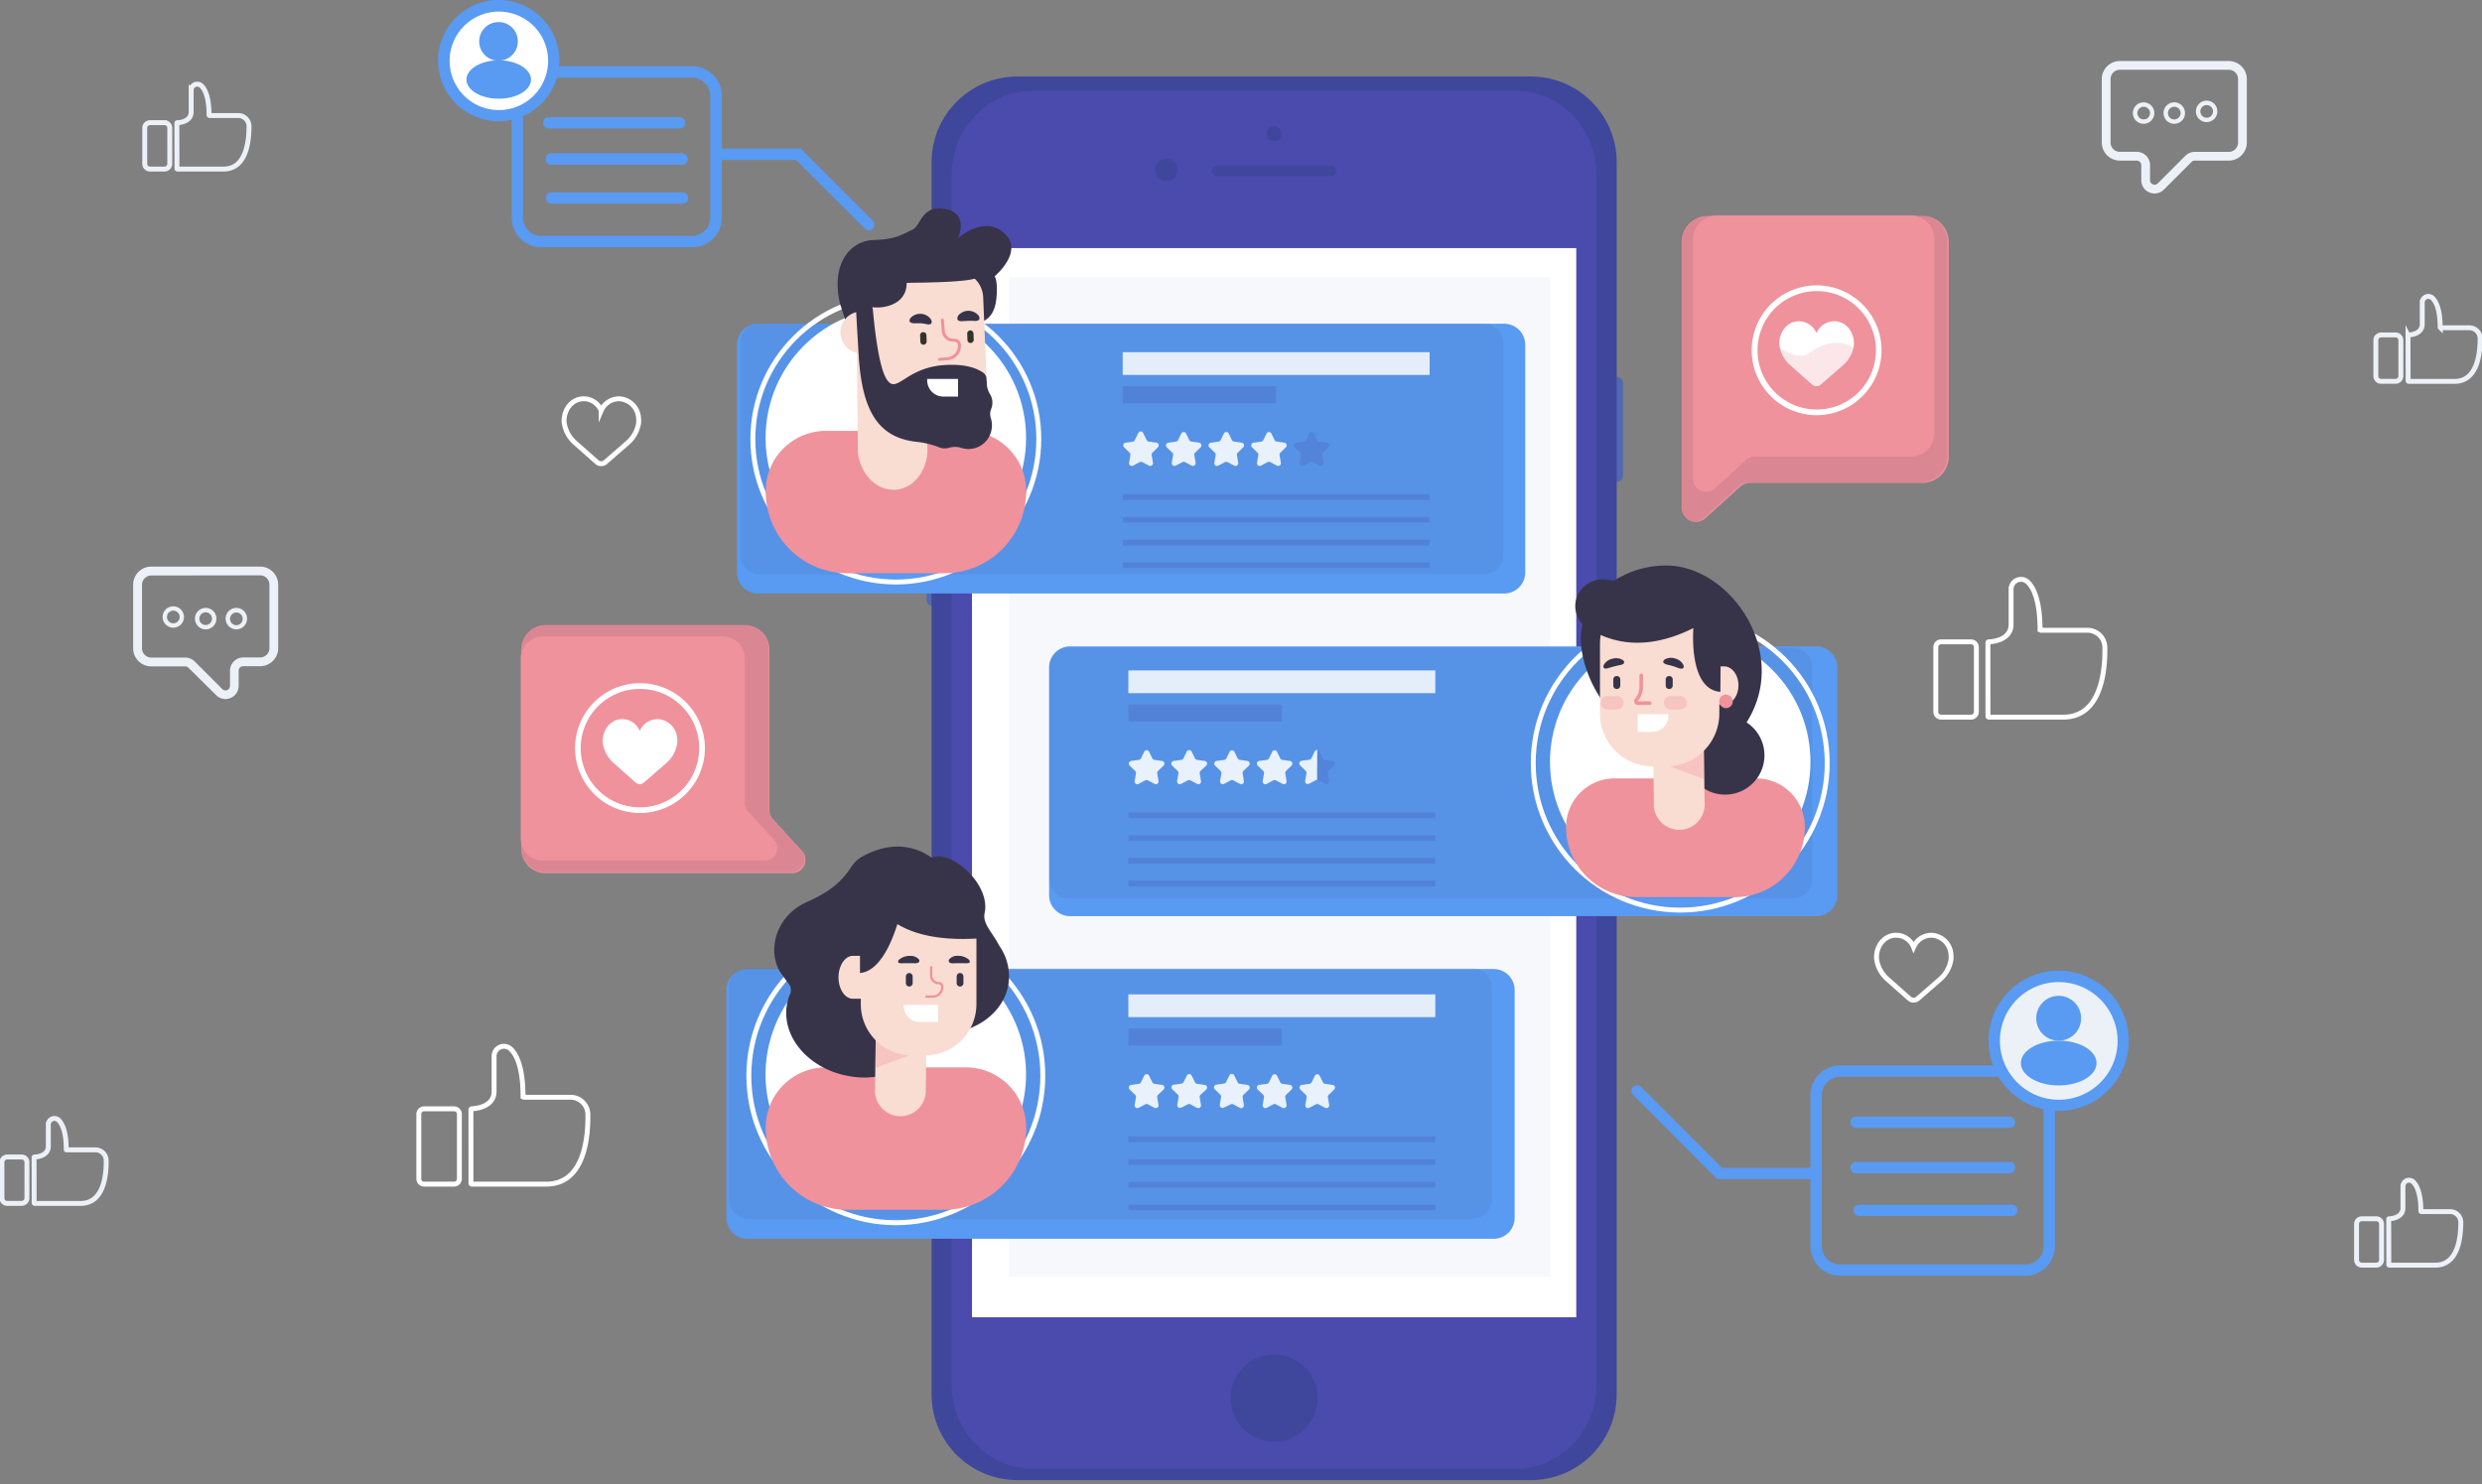 <svg width="505" height="302" fill="none" xmlns="http://www.w3.org/2000/svg"><rect width="100%" height="100%" fill="#808080" stroke="none"/><g clip-path="url(#clip0_582_7599)"><path d="M438.392 39.374a2.765 2.765 0 01-1.053-.212 2.668 2.668 0 01-1.665-2.497v-3.063a.916.916 0 00-.919-.92h-3.447a3.679 3.679 0 01-3.668-3.667V16.088a3.667 3.667 0 013.668-3.668h22.171a3.675 3.675 0 013.668 3.668v12.927a3.673 3.673 0 01-3.668 3.668h-6.919a.92.92 0 00-.652.267l-5.623 5.623a2.674 2.674 0 01-1.893.801zm-7.069-25.18a1.892 1.892 0 00-1.892 1.894v12.927a1.889 1.889 0 001.169 1.744c.229.094.475.142.723.14h3.448a2.7 2.7 0 012.686 2.703v3.063a.918.918 0 001.099.905.921.921 0 00.472-.254l5.623-5.623a2.711 2.711 0 011.909-.785h6.919a1.886 1.886 0 001.885-1.885V16.088a1.89 1.89 0 00-1.885-1.893h-22.156z" fill="#ECF1F7"/><path d="M448.979 24.845a2.18 2.18 0 01-2.024-1.345 2.185 2.185 0 012.855-2.854 2.182 2.182 0 01.705 3.56c-.408.407-.96.637-1.536.639zm0-3.464a1.289 1.289 0 101.192.794 1.29 1.29 0 00-1.192-.794zm-6.59 3.809a2.18 2.18 0 01-2.018-1.35 2.182 2.182 0 011.597-2.975 2.182 2.182 0 012.605 2.15 2.173 2.173 0 01-1.349 2.012 2.172 2.172 0 01-.835.163zm0-3.463a1.288 1.288 0 10.001 2.576 1.288 1.288 0 00-.001-2.576zm-6.236 3.463a2.186 2.186 0 01-2.023-1.344 2.185 2.185 0 011.591-2.98 2.186 2.186 0 012.243.933 2.19 2.19 0 01-.272 2.754 2.177 2.177 0 01-1.539.637zm0-3.463a1.287 1.287 0 10.032 2.574 1.287 1.287 0 00-.032-2.574zM43.981 141.458l-5.647-5.584a.908.908 0 00-.652-.267h-6.919a3.673 3.673 0 01-3.668-3.668v-12.966a3.669 3.669 0 013.668-3.668h22.171a3.676 3.676 0 013.668 3.668V131.9a3.675 3.675 0 01-3.667 3.668h-3.456a.92.92 0 00-.92.919v3.063a2.652 2.652 0 01-1.664 2.497c-.33.139-.686.211-1.045.212a2.66 2.66 0 01-1.869-.801zm-13.194-24.347a1.893 1.893 0 00-1.893 1.893v12.927a1.89 1.89 0 00.555 1.336 1.883 1.883 0 001.338.549h6.911c.715.002 1.4.284 1.909.786l5.623 5.623a.915.915 0 001.004.201.92.92 0 00.567-.853v-3.063a2.694 2.694 0 01.774-1.917 2.692 2.692 0 011.904-.808h3.456a1.887 1.887 0 001.884-1.885v-12.927a1.893 1.893 0 00-1.885-1.893l-22.147.031z" fill="#ECF1F7"/><path d="M33.088 125.554a2.173 2.173 0 011.343-2.01 2.179 2.179 0 012.842 2.843 2.177 2.177 0 01-2.01 1.343 2.182 2.182 0 01-2.175-2.176zm.887 0a1.29 1.29 0 002.2.911 1.289 1.289 0 00-.912-2.199 1.296 1.296 0 00-1.288 1.288zm5.695.346a2.182 2.182 0 114.364-.016 2.182 2.182 0 01-4.365.016zm.887 0a1.289 1.289 0 101.288-1.288 1.296 1.296 0 00-1.288 1.288zm5.348 0a2.183 2.183 0 112.184 2.175 2.188 2.188 0 01-2.184-2.175zm.896 0a1.289 1.289 0 102.577-.002 1.289 1.289 0 00-2.577.002z" fill="#ECF1F7"/><path d="M401.047 130.612h-6.103c-.594 0-1.076.482-1.076 1.076v13.171c0 .594.482 1.076 1.076 1.076h6.103c.594 0 1.076-.482 1.076-1.076v-13.171c0-.594-.482-1.076-1.076-1.076zm3.424.181a.184.184 0 01.104-.172.184.184 0 01.069-.017c.848 0 4.539-.4 4.539-3.534v-7.163a2.013 2.013 0 012.324-1.982c.384.061.741.231 1.03.49 1.312 1.209 2.513 3.927 2.545 9.652a.175.175 0 00.05.133.178.178 0 00.13.056h9.48a3.535 3.535 0 013.526 3.495c.071 5.152-.895 14.184-8.474 14.184H404.66a.17.17 0 01-.071-.015.187.187 0 01-.099-.102.194.194 0 01-.011-.072l-.008-14.953z" stroke="#FEFEFE" stroke-miterlimit="10"/><path d="M487.415 68.158h-2.937c-.594 0-1.076.482-1.076 1.076v7.289c0 .594.482 1.076 1.076 1.076h2.937c.594 0 1.076-.482 1.076-1.076v-7.289c0-.594-.482-1.076-1.076-1.076zm2.529.11a.098.098 0 01.006-.041.1.1 0 01.096-.069c.526 0 2.796-.25 2.796-2.175v-4.414a1.247 1.247 0 01.735-1.14 1.24 1.24 0 011.339.213c.785.786 1.57 2.404 1.57 5.954 0 .029.012.057.033.077a.11.11 0 00.077.032h5.844a2.183 2.183 0 012.175 2.16c0 3.142-.55 8.742-5.223 8.742h-9.314a.12.12 0 01-.079-.038.12.12 0 01-.031-.08l-.024-9.22zM4.406 235.445H1.469c-.595 0-1.076.481-1.076 1.076v7.288c0 .594.481 1.076 1.076 1.076h2.937c.594 0 1.076-.482 1.076-1.076v-7.288c0-.595-.482-1.076-1.076-1.076zm2.521.11a.11.11 0 01.032-.078.108.108 0 01.078-.032c.526 0 2.796-.252 2.796-2.176v-4.414a1.245 1.245 0 01.734-1.139 1.241 1.241 0 011.34.212c.785.786 1.57 2.404 1.57 5.954 0 .014.003.028.008.042a.11.11 0 00.024.035c.01.011.023.019.036.024a.102.102 0 00.042.009h5.843a2.18 2.18 0 012.176 2.159c.039 3.142-.55 8.742-5.223 8.742H7.068a.119.119 0 01-.117-.118l-.024-9.22zM33.465 24.962h-2.937c-.595 0-1.076.482-1.076 1.076v7.289c0 .594.481 1.076 1.076 1.076h2.937c.594 0 1.076-.482 1.076-1.076v-7.288c0-.595-.482-1.077-1.076-1.077zm2.521.111a.11.11 0 01.11-.11c.526 0 2.796-.252 2.796-2.176v-4.414a1.24 1.24 0 012.073-.927c.786.747 1.571 2.404 1.571 5.954a.11.11 0 00.11.11h5.843a2.183 2.183 0 012.176 2.16c0 3.14-.55 8.74-5.223 8.74h-9.315a.118.118 0 01-.117-.117l-.024-9.22zm447.502 222.938h-2.937c-.594 0-1.076.481-1.076 1.076v7.288c0 .594.482 1.076 1.076 1.076h2.937c.595 0 1.076-.482 1.076-1.076v-7.288c0-.595-.481-1.076-1.076-1.076zm2.529.11a.11.11 0 01.027-.078.106.106 0 01.075-.032c.527 0 2.796-.252 2.796-2.176v-4.414a1.245 1.245 0 011.436-1.232c.238.038.459.144.638.306.785.785 1.571 2.403 1.571 5.953a.11.11 0 00.11.11h5.843a2.184 2.184 0 012.175 2.16c0 3.141-.549 8.741-5.222 8.741h-9.315a.115.115 0 01-.078-.037.117.117 0 01-.032-.081l-.024-9.22z" stroke="#ECF1F7" stroke-miterlimit="10"/><path d="M92.392 225.643H86.29c-.595 0-1.076.482-1.076 1.076v13.171c0 .594.481 1.076 1.076 1.076h6.102c.594 0 1.076-.482 1.076-1.076v-13.171c0-.594-.482-1.076-1.076-1.076zm3.424.181a.182.182 0 01.173-.189c.848-.039 4.54-.4 4.54-3.534v-7.163a2.003 2.003 0 013.353-1.492c1.312 1.21 2.513 3.927 2.545 9.652a.177.177 0 00.05.133.178.178 0 00.13.056h9.48a3.535 3.535 0 013.526 3.495c.071 5.152-.895 14.184-8.474 14.184H96.005a.174.174 0 01-.071-.015.168.168 0 01-.06-.041.18.18 0 01-.05-.133l-.008-14.953zm293.529-33.096a3.976 3.976 0 013.644-2.411 4.162 4.162 0 013.974 4.021 3.916 3.916 0 01-.126 1.523 6.67 6.67 0 01-2.097 3.417l-4.523 3.927a1.316 1.316 0 01-1.736 0l-4.43-3.927a6.682 6.682 0 01-2.097-3.417 4.015 4.015 0 01-.133-1.523c.204-2.191 1.783-4.021 3.974-4.021a3.831 3.831 0 013.55 2.411v0zM122.315 83.56a3.984 3.984 0 013.644-2.411 4.165 4.165 0 013.974 4.02 3.92 3.92 0 01-.125 1.525 6.682 6.682 0 01-2.097 3.416l-4.524 3.927a1.312 1.312 0 01-1.736 0l-4.429-3.927a6.67 6.67 0 01-2.097-3.416 4.02 4.02 0 01-.134-1.524c.204-2.191 1.783-4.021 3.974-4.021a3.83 3.83 0 013.55 2.41v0z" stroke="#FEFEFE" stroke-miterlimit="10"/><path opacity=".58" d="M284.198 31.293a1.413 1.413 0 11-2.762-.598 1.413 1.413 0 012.762.598z" fill="#3E479B"/><path d="M347.468 43.906h43.699a5.334 5.334 0 015.333 5.333v43.698a5.333 5.333 0 01-5.333 5.333h-35.138a2.93 2.93 0 00-1.964.785l-7.068 6.401a2.928 2.928 0 01-4.893-2.167v-54.05a5.332 5.332 0 015.364-5.333z" fill="#EF929C"/><path opacity=".11" d="M347.217 43.835h43.675a5.334 5.334 0 015.333 5.333v43.675a5.333 5.333 0 01-5.333 5.333h-35.115a2.914 2.914 0 00-1.971.785l-7.029 6.393a2.928 2.928 0 01-4.893-2.168V49.168a5.333 5.333 0 015.333-5.333z" fill="#373449"/><path d="M349.329 43.835h39.434a4.816 4.816 0 014.815 4.815v39.457a4.814 4.814 0 01-4.815 4.814h-31.729c-.657 0-1.291.247-1.775.692l-6.354 5.772a2.645 2.645 0 01-3.99-.516 2.64 2.64 0 01-.431-1.44V48.65a4.813 4.813 0 014.845-4.814z" fill="#EF929C"/><path d="M369.577 67.79a3.962 3.962 0 013.644-2.412c2.191 0 3.77 1.83 3.966 4.021a3.92 3.92 0 01-.126 1.524 6.67 6.67 0 01-2.097 3.416l-4.516 3.927a1.327 1.327 0 01-1.735 0l-4.438-3.927a6.682 6.682 0 01-2.097-3.416 3.92 3.92 0 01-.125-1.524c.196-2.19 1.775-4.02 3.974-4.02a3.847 3.847 0 013.55 2.41z" fill="#fff"/><path opacity=".22" d="M377.061 70.923a6.669 6.669 0 01-2.097 3.416l-4.516 3.927a1.326 1.326 0 01-1.735 0l-4.438-3.927a6.682 6.682 0 01-2.097-3.416c-.11-.448 3.432 2.812 6.197.785 4.626-3.51 8.812-1.311 8.686-.785z" fill="#EF929C"/><path d="M369.624 84.487a13.214 13.214 0 01-12.21-8.15 13.209 13.209 0 1125.412-5.06 13.224 13.224 0 01-13.202 13.21zm0-25.25a12.048 12.048 0 1012.071 12.04 12.05 12.05 0 00-3.542-8.52 12.052 12.052 0 00-8.529-3.52z" fill="#fff"/><path opacity=".89" d="M189.795 63.619a1.268 1.268 0 01-1.168-.78 1.256 1.256 0 01-.096-.484V54.28a1.256 1.256 0 01.37-.894 1.265 1.265 0 012.158.894v8.097a1.265 1.265 0 01-1.264 1.241zM328.941 98.05a1.265 1.265 0 01-1.264-1.264V78.062a1.265 1.265 0 112.528 0v18.724a1.265 1.265 0 01-1.264 1.264zm-139.146 0a1.268 1.268 0 01-1.168-.78 1.255 1.255 0 01-.096-.484V78.062a1.256 1.256 0 01.37-.894 1.261 1.261 0 011.788 0c.237.237.37.559.37.894v18.724a1.265 1.265 0 01-1.264 1.264zm0 25.297a1.278 1.278 0 01-.894-.37 1.256 1.256 0 01-.37-.894v-18.724a1.259 1.259 0 01.78-1.168 1.265 1.265 0 011.748 1.168v18.724a1.259 1.259 0 01-.78 1.168 1.278 1.278 0 01-.484.096z" fill="#4C65BA"/><path d="M311.482 15.57H207.003c-9.643 0-17.459 7.816-17.459 17.458v250.71c0 9.642 7.816 17.459 17.459 17.459h104.479c9.642 0 17.459-7.817 17.459-17.459V33.028c0-9.642-7.817-17.459-17.459-17.459z" fill="#3E479B"/><path opacity=".21" d="M308.419 298.888h-98.353c-9.079 0-16.431-7.673-16.431-17.137V35.604c0-9.424 7.352-17.137 16.431-17.137h98.353c9.071 0 16.43 7.674 16.43 17.137v246.147c0 9.464-7.359 17.137-16.43 17.137z" fill="#7F5AF0"/><path d="M320.718 50.487H197.767v217.575h122.951V50.487z" fill="#fff"/><path opacity=".47" d="M315.33 56.401H205.377v203.414H315.33V56.401z" fill="#ECF1F7"/><path d="M259.238 293.359a8.852 8.852 0 100-17.704 8.852 8.852 0 000 17.704z" fill="#3E479B"/><path d="M239.635 34.56a2.275 2.275 0 01-3.885 1.621 2.285 2.285 0 01-.626-1.166 2.283 2.283 0 01.968-2.34 2.274 2.274 0 012.873.28c.427.425.668 1.002.67 1.605zm21.111-7.351a1.523 1.523 0 11-3.046.019 1.523 1.523 0 013.046-.02zm10.132 8.607h-23.271a1.011 1.011 0 01-.998-1.013 1.015 1.015 0 01.998-1.028h23.271a1.013 1.013 0 011.013 1.013 1.015 1.015 0 01-1.013 1.029z" fill="#3E479B" opacity=".89"/><path d="M306.055 65.88h-151.83a4.272 4.272 0 00-4.272 4.273V116.5a4.272 4.272 0 004.272 4.272h151.83a4.272 4.272 0 004.272-4.272V70.153a4.272 4.272 0 00-4.272-4.272z" fill="#599AF2"/><path opacity=".07" d="M301.775 116.876H154.759a4.065 4.065 0 01-2.889-1.132 4.062 4.062 0 01-1.242-2.842V69.8a4.056 4.056 0 012.574-3.696 4.055 4.055 0 011.557-.278h147.016a4.055 4.055 0 014.131 3.974v43.102a4.059 4.059 0 01-4.131 3.974z" fill="#373449"/><g opacity=".87"><path d="M232.614 88.154l.691 1.406a.533.533 0 00.416.299l1.571.227a.551.551 0 01.306.943l-1.123 1.092a.554.554 0 00-.157.486l.267 1.571a.55.55 0 01-.785.581l-1.39-.722a.537.537 0 00-.511 0l-1.382.722a.551.551 0 01-.752-.286.541.541 0 01-.033-.295l.259-1.57a.535.535 0 00-.157-.487l-1.116-1.092a.554.554 0 01-.143-.568.547.547 0 01.45-.375l1.57-.227a.556.556 0 00.307-.322l.691-1.406a.546.546 0 01.518-.335.554.554 0 01.503.358zm8.679 0l.691 1.406a.529.529 0 00.416.298l1.571.228a.555.555 0 01.445.375.555.555 0 01-.131.568l-1.123 1.092a.556.556 0 00-.157.486l.259 1.571a.552.552 0 01-.786.581l-1.382-.722a.533.533 0 00-.51 0l-1.383.722a.556.556 0 01-.785-.58l.267-1.572a.556.556 0 00-.157-.486l-1.123-1.092a.552.552 0 01-.134-.565.557.557 0 01.44-.378l1.571-.227a.533.533 0 00.416-.299l.691-1.406a.565.565 0 01.452-.23.554.554 0 01.452.23zm8.67 0l.691 1.406a.555.555 0 00.416.299l1.571.227a.55.55 0 01.307.943l-1.116 1.092a.535.535 0 00-.157.487l.259 1.57a.551.551 0 01-.493.636.551.551 0 01-.292-.055l-1.382-.722a.551.551 0 00-.519 0l-1.382.722a.548.548 0 01-.752-.286.551.551 0 01-.033-.295l.267-1.57a.556.556 0 00-.157-.487l-1.123-1.092a.547.547 0 01.027-.82.55.55 0 01.279-.123l1.571-.227a.538.538 0 00.416-.299l.691-1.406a.544.544 0 01.456-.242.548.548 0 01.455.242zm8.679 0l.691 1.406a.529.529 0 00.416.298l1.571.228a.548.548 0 01.459.68.545.545 0 01-.153.263l-1.115 1.092a.541.541 0 00-.165.486l.267 1.571a.552.552 0 01-.786.581l-1.382-.722a.551.551 0 00-.518 0l-1.382.722a.553.553 0 01-.57-.051.55.55 0 01-.216-.53l.267-1.57a.549.549 0 00-.165-.487l-1.115-1.092a.545.545 0 01-.143-.568.547.547 0 01.449-.375l1.571-.227a.529.529 0 00.416-.299l.691-1.406a.56.56 0 01.456-.242.551.551 0 01.456.242z" fill="#fff"/><path opacity=".36" d="M267.32 88.154l.691 1.406a.533.533 0 00.416.299l1.571.227a.55.55 0 01.306.943l-1.123 1.092a.554.554 0 00-.157.486l.267 1.571a.551.551 0 01-.493.636.548.548 0 01-.292-.055l-1.382-.722a.552.552 0 00-.519 0l-1.382.722a.551.551 0 01-.785-.58l.259-1.572a.535.535 0 00-.157-.486l-1.116-1.092a.553.553 0 01-.143-.568.547.547 0 01.45-.375l1.571-.227a.556.556 0 00.416-.299l.691-1.406a.544.544 0 01.455-.242.548.548 0 01.456.242z" fill="#4C65BA"/></g><path opacity=".84" d="M290.881 71.67h-62.453v4.625h62.453v-4.626z" fill="#fff"/><path opacity=".36" d="M259.655 78.604h-31.227v3.471h31.227v-3.471zm31.226 21.975h-62.453v1.154h62.453v-1.154zm0 4.626h-62.453v1.154h62.453v-1.154zm0 4.626h-62.453v1.154h62.453v-1.154zm0 4.626h-62.453v1.154h62.453v-1.154z" fill="#4C65BA"/><path d="M182.271 115.611c14.635 0 26.499-11.864 26.499-26.499 0-14.634-11.864-26.498-26.499-26.498-14.635 0-26.499 11.864-26.499 26.498 0 14.635 11.864 26.499 26.499 26.499z" fill="#fff"/><path d="M182.271 118.439c16.066 0 29.091-13.025 29.091-29.09 0-16.067-13.025-29.091-29.091-29.091-16.066 0-29.09 13.024-29.09 29.09 0 16.066 13.024 29.091 29.09 29.091z" stroke="#fff" stroke-miterlimit="10"/><path d="M172.462 116.656h19.634a16.694 16.694 0 0016.697-16.698 12.294 12.294 0 00-12.291-12.283h-28.431a12.282 12.282 0 00-12.283 12.284 16.689 16.689 0 0016.674 16.697z" fill="#EF929C"/><path d="M177.708 48.846c4.775-.133 6.071-1.272 7.909-2.09 1.838-.816 1.814-5.143 6.746-4.209 4.932.935 2.545 5.953 2.545 5.953 2.065-1.79 6.55-4.256 9.833-.612 3.283 3.644-2.356 8.325-2.356 8.325s.785 1.201.282 5.01c-.502 3.81-3.015 4.265-3.015 4.265l-24.308 2.207a3.087 3.087 0 01-3.181-2.034l-1.201-3.707c-2.035-8.129 1.979-12.974 6.746-13.108z" fill="#373449"/><path d="M174.676 63.43l-.078-1.94a.66.66 0 010-.125h.063c.115.008.23.008.345 0 .723 1.853 9.472 2.246 9.472-3.793 0-.055 10.83 0 13.728-.84h.142a5.542 5.542 0 011.696 3.745l.574 13.957c.282 6.919 1.405 12-11.781 11.78l-.189 4.108c.511 4.783-2.356 9.008-6.369 9.33-3.723.307-7.069-2.906-7.713-7.343l-.212-20.506a4.25 4.25 0 01.362-8.372h-.04z" fill="#F9DCD2"/><path d="M195.057 65.26c.315.11.653.138.982.079.353 0 .707-.047 1.013-.047h1.005c.33.055.669.022.982-.094.267-.134.369-.519.063-.99a2.696 2.696 0 00-4.131 0c-.299.534-.197.919.086 1.052zm-9.786.362c.305.138.641.195.974.165h1.006c.306 0 .659.062 1.005.117.328.113.68.138 1.021.071.275-.11.416-.487.141-.982a2.672 2.672 0 00-1.976-1.129 2.68 2.68 0 00-2.131.8c-.377.416-.299.808-.04.958z" fill="#373449"/><path d="M191.193 73.428l1.649-.133a2.946 2.946 0 002.686-3.142 1.343 1.343 0 00-.936-1.174 1.347 1.347 0 00-.524-.059 1.702 1.702 0 01-1.838-1.57l-.189-2.254a.298.298 0 00-.33-.283.305.305 0 00-.274.33l.18 2.254a2.356 2.356 0 002.506 2.128.73.73 0 01.785.668 2.354 2.354 0 01-2.121 2.505l-1.649.134a.322.322 0 00-.283.33.308.308 0 00.338.266z" fill="#EF929C"/><path d="M197.5 69.8a.647.647 0 00.62-.66l-.047-1.28a.65.65 0 00-.667-.62.644.644 0 00-.613.667l.047 1.28a.645.645 0 00.414.573.64.64 0 00.246.04zm-9.582.345a.652.652 0 00.62-.667l-.047-1.272a.64.64 0 00-.909-.563.636.636 0 00-.371.602l.047 1.28a.642.642 0 00.66.62z" fill="#33322F"/><path d="M201.914 81.95a3.14 3.14 0 00-.511-1.783 4.477 4.477 0 01-.628-2.356v-.338h-.079a1.644 1.644 0 00-.495-1.516c-1.154-.871-3.526-1.995-8.183-1.657-7.988.59-9.558 6.142-11.64 2.835-1.57-2.481-2.426-10.21-2.756-13.909a3.677 3.677 0 00-2.019-2.953l-1.57-.785s-.189-1.68.675 12.747c.66 11.144 3.825 16.87 11.898 17.686 1.546.174 3.062.552 4.509 1.123a3.142 3.142 0 001.971.086 4.218 4.218 0 012.474 0c.853.28 1.767.316 2.639.103a4.714 4.714 0 003.408-3.244 4.851 4.851 0 000-2.882 2.708 2.708 0 01.095-1.971 3.29 3.29 0 00.212-1.186z" fill="#373449"/><path d="M191.931 80.701h3v-3.597h-6.283v.299a3.3 3.3 0 003.283 3.298z" fill="#fff"/><path d="M369.561 131.539h-151.83a4.273 4.273 0 00-4.273 4.272v46.346a4.273 4.273 0 004.273 4.272h151.83a4.272 4.272 0 004.272-4.272v-46.346a4.272 4.272 0 00-4.272-4.272z" fill="#599AF2"/><path opacity=".07" d="M364.605 182.848H217.59a4.04 4.04 0 01-1.557-.279 4.05 4.05 0 01-2.575-3.695v-43.102a4.073 4.073 0 011.243-2.843 4.042 4.042 0 012.889-1.131h147.015a4.045 4.045 0 012.889 1.131 4.042 4.042 0 011.242 2.843v43.102a4.062 4.062 0 01-4.131 3.974z" fill="#373449"/><g opacity=".87"><path d="M233.768 152.925l.692 1.398a.56.56 0 00.416.306l1.571.22a.554.554 0 01.447.38.555.555 0 01-.141.57l-1.139 1.084a.561.561 0 00-.165.495l.267 1.57a.554.554 0 01-.215.53.556.556 0 01-.57.052l-1.382-.731a.6.6 0 00-.519 0l-1.382.731a.557.557 0 01-.57-.052.55.55 0 01-.215-.53l.267-1.57a.59.59 0 00-.165-.495l-1.116-1.084a.555.555 0 01-.141-.57.558.558 0 01.448-.38l1.57-.22a.564.564 0 00.417-.306l.691-1.398a.546.546 0 01.934 0zm8.679 0l.691 1.398a.57.57 0 00.17.204.569.569 0 00.246.102l1.571.22a.553.553 0 01.447.38.555.555 0 01-.141.57l-1.178 1.084a.59.59 0 00-.157.495l.267 1.571a.552.552 0 01-.215.529.556.556 0 01-.57.052l-1.382-.731a.6.6 0 00-.519 0l-1.382.731a.557.557 0 01-.57-.052.55.55 0 01-.215-.529l.259-1.571a.56.56 0 00-.157-.495l-1.116-1.084a.555.555 0 01-.141-.57.558.558 0 01.448-.38l1.57-.22a.585.585 0 00.417-.306l.691-1.398a.544.544 0 01.483-.288.546.546 0 01.483.288zm8.678 0l.691 1.398a.562.562 0 00.417.306l1.57.22a.561.561 0 01.439.383.564.564 0 01-.132.567l-1.123 1.084a.577.577 0 00-.157.495l.259 1.57a.555.555 0 01-.216.53.549.549 0 01-.57.052l-1.382-.731a.578.578 0 00-.51 0l-1.383.731a.559.559 0 01-.785-.582l.267-1.57a.585.585 0 00-.157-.495l-1.123-1.084a.559.559 0 01-.132-.567.558.558 0 01.438-.383l1.571-.22a.56.56 0 00.416-.306l.691-1.398a.564.564 0 01.456-.236.556.556 0 01.455.236zm8.671 0l.691 1.398a.598.598 0 00.416.306l1.571.22a.553.553 0 01.448.38.564.564 0 01-.142.57l-1.115 1.084a.554.554 0 00-.157.495l.259 1.57a.554.554 0 01-.215.53.556.556 0 01-.57.052l-1.382-.731a.6.6 0 00-.519 0l-1.382.731a.557.557 0 01-.57-.052.55.55 0 01-.215-.53l.267-1.57a.587.587 0 00-.157-.495l-1.124-1.084a.555.555 0 01-.141-.57.558.558 0 01.448-.38l1.571-.22a.565.565 0 00.416-.306l.691-1.398a.547.547 0 01.911 0z" fill="#fff"/><path opacity=".36" d="M268.474 152.925l.692 1.398a.56.56 0 00.416.306l1.571.22a.554.554 0 01.447.38.557.557 0 01-.141.57l-1.115 1.084a.55.55 0 00-.165.495l.267 1.57a.555.555 0 01-.216.53.549.549 0 01-.57.052l-1.382-.731a.595.595 0 00-.518 0l-1.383.731a.553.553 0 01-.569-.052.55.55 0 01-.216-.53l.267-1.57a.554.554 0 00-.165-.495l-1.115-1.084a.557.557 0 01.306-.95l1.571-.22a.56.56 0 00.416-.306l.691-1.398a.554.554 0 01.456-.242.554.554 0 01.455.242z" fill="#4C65BA"/><path d="M267.98 158.705a.604.604 0 00-.26.063l-1.382.73a.544.544 0 01-.57-.051.548.548 0 01-.215-.53l.267-1.571a.551.551 0 00-.165-.494l-1.115-1.084a.558.558 0 01.306-.951l1.571-.22a.554.554 0 00.416-.306l.691-1.398a.55.55 0 01.495-.306s-.032 6.118-.039 6.118z" fill="#fff"/></g><path opacity=".84" d="M292.036 136.432h-62.453v4.626h62.453v-4.626z" fill="#fff"/><path opacity=".36" d="M260.809 143.374h-31.226v3.472h31.226v-3.472zm31.227 21.968h-62.453v1.154h62.453v-1.154zm0 4.633h-62.453v1.155h62.453v-1.155zm0 4.626h-62.453v1.155h62.453v-1.155zm0 4.626h-62.453v1.155h62.453v-1.155z" fill="#4C65BA"/><path d="M360.605 173.78c10.349-10.349 10.349-27.127 0-37.475-10.348-10.349-27.126-10.349-37.474 0-10.349 10.348-10.349 27.126 0 37.475 10.348 10.348 27.126 10.348 37.474 0z" fill="#fff"/><path d="M341.869 185.204c16.517 0 29.907-13.39 29.907-29.908 0-16.517-13.39-29.907-29.907-29.907-16.518 0-29.908 13.39-29.908 29.907 0 16.518 13.39 29.908 29.908 29.908z" stroke="#fff" stroke-miterlimit="10"/><path d="M352.927 182.573h-19.996a14.287 14.287 0 01-14.294-14.286 9.89 9.89 0 019.888-9.88h28.823a9.88 9.88 0 019.88 9.88 14.274 14.274 0 01-14.301 14.286z" fill="#EF929C"/><path d="M355.361 147.011c9.001-14.137-3.259-31.934-16.367-31.934a19.64 19.64 0 00-10.611 3.102 66.252 66.252 0 00-1.649-.251 5.594 5.594 0 00-4.375 1.398 5.233 5.233 0 00-1.24 6.44c.218.468.507.9.856 1.28a14.184 14.184 0 00-.165 5.215c1.484 9.896 10.139 20.106 21.315 20.106a7.996 7.996 0 0011.092 8.664 7.993 7.993 0 001.144-14.028v.008z" fill="#373449"/><path d="M350.798 135.607h-.722l-.04 5.184c-5.757-.44-5.686-9.983-5.497-12.975-5.105 2.537-11.907 4.469-18.849 1.406a10.608 10.608 0 00-.15 1.743v14.216a10.778 10.778 0 003.159 7.625 10.787 10.787 0 007.625 3.158h.086l.094 7.398a5.176 5.176 0 1010.32-.141l-.141-10.446a10.742 10.742 0 003.141-7.594v-1.83h.982c1.571 0 2.906-1.728 2.906-3.872s-1.304-3.872-2.914-3.872z" fill="#F9DCD2"/><path opacity=".32" d="M339.701 155.933l7.068 2.646-.078-5.788a10.771 10.771 0 01-6.99 3.142z" fill="#EF929C"/><path d="M352.55 142.942a1.385 1.385 0 01-1.774 1.093 1.384 1.384 0 01-.842-1.905 1.382 1.382 0 011.257-.798c.393.036.755.225 1.009.527.255.301.38.69.35 1.083z" fill="#EF929C"/><path opacity=".32" d="M329.075 144.38h-2.145a1.308 1.308 0 01-1.225-1.367 1.294 1.294 0 011.225-1.359h2.145a1.288 1.288 0 01.898.424 1.298 1.298 0 01.335.935 1.307 1.307 0 01-1.233 1.367zm12.856 0h-2.152a1.312 1.312 0 01-.894-.431 1.308 1.308 0 01-.331-.936 1.294 1.294 0 011.225-1.359h2.152a1.3 1.3 0 011.225 1.359 1.3 1.3 0 01-1.225 1.367z" fill="#EF929C"/><path d="M333.316 143.453h2.403a.37.37 0 00.226-.607.364.364 0 00-.226-.123h-2.403l-.338-.338.283.228a4.616 4.616 0 001.029-2.906v-2.262a.366.366 0 00-.106-.256.364.364 0 00-.617.256v2.293a3.924 3.924 0 01-.872 2.45.79.79 0 00-.112.85.783.783 0 00.733.446v-.031z" fill="#EF929C"/><path d="M328.965 140.202a.695.695 0 01-.493-.178.696.696 0 01-.222-.474v-1.32a.691.691 0 01.715-.66.695.695 0 01.49.184.694.694 0 01.217.476v1.304a.68.68 0 01-.707.668zm1.335-5.113a2.353 2.353 0 01-.888.298l-.95.212-.958.275a2.23 2.23 0 01-.927.165c-.267 0-.448-.306-.251-.746a2.624 2.624 0 011.735-1.241 2.56 2.56 0 012.09.251c.4.252.369.581.149.786zm9.322 5.113a.682.682 0 01-.707-.652v-1.32a.687.687 0 01.444-.617.692.692 0 01.263-.043.696.696 0 01.715.66v1.304a.672.672 0 01-.447.626.682.682 0 01-.268.042zm2.584-4.132a2.147 2.147 0 01-.919-.204 17.62 17.62 0 00-.911-.314 15.635 15.635 0 00-.934-.251 2.363 2.363 0 01-.88-.338c-.212-.181-.22-.503.173-.785a2.599 2.599 0 012.128-.157 2.533 2.533 0 011.649 1.303c.165.464-.031.723-.306.746z" fill="#373449"/><path d="M336.206 148.935h-3.008v-3.597h6.283v.306a3.294 3.294 0 01-.961 2.319 3.294 3.294 0 01-2.314.972z" fill="#fff"/><path d="M303.903 197.197h-151.83a4.272 4.272 0 00-4.272 4.272v46.345a4.273 4.273 0 004.272 4.273h151.83a4.273 4.273 0 004.273-4.273v-46.345a4.272 4.272 0 00-4.273-4.272z" fill="#599AF2"/><path opacity=".07" d="M299.419 248.034H152.403a4.045 4.045 0 01-2.889-1.131 4.058 4.058 0 01-1.242-2.843v-43.101a4.045 4.045 0 011.242-2.843 4.053 4.053 0 012.889-1.131h147.016a4.037 4.037 0 012.888 1.131 4.042 4.042 0 011.243 2.843v43.101a4.058 4.058 0 01-4.131 3.974z" fill="#373449"/><path d="M233.769 218.85l.691 1.397a.562.562 0 00.416.307l1.571.22a.558.558 0 01.279.122.555.555 0 01.18.557.545.545 0 01-.153.263l-1.139 1.092a.549.549 0 00-.165.487l.267 1.571a.558.558 0 01-.785.589l-1.382-.731a.559.559 0 00-.519 0l-1.382.731a.553.553 0 01-.568-.061.55.55 0 01-.217-.528l.267-1.571a.569.569 0 00-.165-.487l-1.115-1.092a.546.546 0 01.027-.82.554.554 0 01.279-.122l1.571-.22a.56.56 0 00.416-.307l.691-1.397a.546.546 0 01.935 0zm8.678 0l.691 1.397a.565.565 0 00.416.307l1.571.22a.554.554 0 01.45.375.551.551 0 01-.143.567l-1.179 1.092a.565.565 0 00-.157.487l.267 1.571a.558.558 0 01-.785.589l-1.382-.731a.559.559 0 00-.519 0l-1.35.683a.559.559 0 01-.786-.589l.259-1.57a.545.545 0 00-.157-.487l-1.115-1.092a.545.545 0 01-.143-.568.552.552 0 01.449-.374l1.571-.22a.578.578 0 00.416-.307l.691-1.398a.551.551 0 01.935.048zm8.679-.001l.691 1.398a.562.562 0 00.416.307l1.571.22a.55.55 0 01.44.378.55.55 0 01-.134.564l-1.123 1.092a.56.56 0 00-.157.487l.259 1.571a.558.558 0 01-.785.589l-1.383-.731a.54.54 0 00-.51 0l-1.445.683a.559.559 0 01-.786-.589l.267-1.57a.572.572 0 00-.157-.487l-1.123-1.092a.563.563 0 01-.134-.565.562.562 0 01.441-.377l1.57-.22a.564.564 0 00.417-.307l.691-1.398a.554.554 0 01.501-.263.556.556 0 01.473.31zm8.67.001l.691 1.397a.592.592 0 00.416.307l1.571.22a.554.554 0 01.45.375.551.551 0 01-.143.567l-1.116 1.092a.54.54 0 00-.157.487l.259 1.571a.558.558 0 01-.785.589l-1.382-.731a.559.559 0 00-.519 0l-1.382.731a.553.553 0 01-.568-.061.55.55 0 01-.217-.528l.267-1.571a.565.565 0 00-.157-.487l-1.123-1.092a.546.546 0 01.027-.82.554.554 0 01.279-.122l1.571-.22a.56.56 0 00.416-.307l.691-1.397a.55.55 0 01.911 0zm8.679 0l.691 1.397a.562.562 0 00.416.307l1.571.22a.551.551 0 01.306.942l-1.115 1.092a.549.549 0 00-.165.487l.267 1.571a.556.556 0 01-.786.589l-1.382-.731a.559.559 0 00-.518 0l-1.382.731a.558.558 0 01-.786-.589l.267-1.571a.55.55 0 00-.165-.487l-1.115-1.092a.545.545 0 01-.143-.567.55.55 0 01.449-.375l1.571-.22a.562.562 0 00.416-.307l.691-1.397a.554.554 0 01.456-.242.554.554 0 01.456.242z" opacity=".87" fill="#fff"/><path opacity=".84" d="M292.036 202.357h-62.453v4.625h62.453v-4.625z" fill="#fff"/><path opacity=".36" d="M260.809 209.292h-31.226v3.471h31.226v-3.471zm31.227 21.974h-62.453v1.155h62.453v-1.155zm0 4.626h-62.453v1.155h62.453v-1.155zm0 4.626h-62.453v1.155h62.453v-1.155zm0 4.626h-62.453v1.155h62.453v-1.155z" fill="#4C65BA"/><path d="M208.032 224.821c3.411-14.232-5.36-28.535-19.592-31.946-14.232-3.412-28.534 5.36-31.946 19.592-3.411 14.231 5.36 28.534 19.592 31.945 14.232 3.412 28.534-5.36 31.946-19.591z" fill="#fff"/><path d="M182.271 248.82c16.517 0 29.907-13.39 29.907-29.908 0-16.517-13.39-29.907-29.907-29.907s-29.907 13.39-29.907 29.907c0 16.518 13.39 29.908 29.907 29.908z" stroke="#fff" stroke-miterlimit="10"/><path d="M172.462 246.189h19.634a16.698 16.698 0 0016.697-16.698 12.293 12.293 0 00-12.291-12.283h-28.431a12.28 12.28 0 00-12.283 12.283 16.689 16.689 0 0016.674 16.698z" fill="#EF929C"/><path d="M164.027 183.625l.471-.22c3.487-1.57 6.032-3.298 8.066-6.063.785-1.084 1.335-2.167 2.717-2.945 8.639-4.869 14.137.212 14.318.141 3.801-1.735 12.063 5.349 10.728 11.333-.385 1.736 1.123 3.487 2.136 5.105.291.472.597.99.919 1.571a10.827 10.827 0 011.846 7.406c-.487 3.864-3.142 7.069-6.833 8.844a83.296 83.296 0 00-12.919 7.469 16.853 16.853 0 01-12.818 2.701c-7.068-1.233-12.401-6.471-12.676-12.33a9.975 9.975 0 01.785-4.398 2.094 2.094 0 00-.4-2.191c-.149-.181-.291-.37-.432-.558l-.888-1.241c-3.094-4.257-1.46-11.686 4.98-14.624z" fill="#373449"/><path d="M182.585 188.055c-1.139 3.66-3.597 9.613-7.61 9.95v-3.487h-1.461c-1.571 0-2.906 1.948-2.906 4.359s1.304 4.359 2.906 4.359h1.626v1.107a10.414 10.414 0 003.031 7.352l-.141 10.398a5.171 5.171 0 005.096 5.05 5.166 5.166 0 005.232-4.909l.102-7.461a10.436 10.436 0 0010.21-10.43v-13.351c-8.003.463-12.99-1.06-16.085-2.937z" fill="#F9DCD2"/><path opacity=".32" d="M178.187 211.718l-.078 5.6 6.825-2.56a10.415 10.415 0 01-6.747-3.04z" fill="#EF929C"/><path d="M188.491 203.04h1.249a2.213 2.213 0 001.568-.63 2.211 2.211 0 00.663-1.554 1.023 1.023 0 00-1.006-1.028 1.294 1.294 0 01-1.18-.81 1.286 1.286 0 01-.092-.494v-1.704a.23.23 0 00-.064-.167.227.227 0 00-.164-.069.238.238 0 00-.164.066.237.237 0 00-.071.162v1.704a1.757 1.757 0 00.496 1.245 1.75 1.75 0 001.231.53.54.54 0 01.392.164.548.548 0 01.158.394 1.768 1.768 0 01-1.775 1.735h-1.241a.214.214 0 00-.09.013.199.199 0 00-.078.049.21.21 0 00-.067.166.225.225 0 00.069.164.23.23 0 00.166.064z" fill="#EF929C"/><path d="M195.332 200.754a.683.683 0 00.691-.683v-1.366a.692.692 0 00-.691-.692.69.69 0 00-.683.692v1.382a.682.682 0 00.683.667zm-1.971-4.798c.31.078.633.097.95.055h1.916c.308.039.621.015.919-.071.228-.102.275-.377-.094-.723a3.245 3.245 0 00-2.12-.706 2.13 2.13 0 00-1.799.714.464.464 0 00.228.731zm-8.357 4.798a.69.69 0 00.691-.683v-1.366a.7.7 0 00-.691-.692.698.698 0 00-.691.692v1.382a.689.689 0 00.691.667zm-2.097-4.806a2.2 2.2 0 00.927.063h1.932c.321.037.646.013.958-.071a.441.441 0 00.309-.301.451.451 0 00-.089-.422 2.235 2.235 0 00-1.838-.691 3.27 3.27 0 00-2.12.715c-.361.322-.314.613-.079.707z" fill="#373449"/><path d="M187.156 207.98h3.691v-3.487h-6.966v.22a3.264 3.264 0 002.022 3.02c.398.164.823.248 1.253.247z" fill="#fff"/><path d="M106.026 172.732v-40.596a4.955 4.955 0 014.956-4.956h40.596c1.315 0 2.575.522 3.505 1.451a4.959 4.959 0 011.451 3.505v32.64c.001.675.25 1.326.699 1.83l5.946 6.534a2.722 2.722 0 01-.527 4.108c-.442.287-.957.44-1.484.44h-50.225a4.956 4.956 0 01-4.917-4.956z" fill="#EF929C"/><path opacity=".11" d="M105.956 172.583v-40.55a4.943 4.943 0 013.054-4.571 4.959 4.959 0 011.893-.376h40.55a4.946 4.946 0 014.948 4.947v32.602a2.695 2.695 0 00.706 1.822l5.93 6.534a2.704 2.704 0 01.443 2.913 2.705 2.705 0 01-2.477 1.595h-50.1a4.948 4.948 0 01-4.947-4.916z" fill="#373449"/><path d="M105.956 170.619v-36.63a4.469 4.469 0 014.468-4.469h36.631a4.467 4.467 0 014.468 4.469v29.452c0 .61.227 1.198.637 1.649l5.364 5.898c.318.353.528.79.604 1.259a2.46 2.46 0 01-2.419 2.849h-45.285a4.477 4.477 0 01-4.468-4.477z" fill="#EF929C"/><path d="M130.169 148.746a3.982 3.982 0 013.644-2.411 4.163 4.163 0 013.974 4.021 3.921 3.921 0 01-.126 1.524 6.678 6.678 0 01-2.096 3.417l-4.524 3.926a1.312 1.312 0 01-1.736 0l-4.43-3.926a6.678 6.678 0 01-2.096-3.417 4.022 4.022 0 01-.134-1.524c.204-2.191 1.783-4.021 3.974-4.021a3.839 3.839 0 013.55 2.411z" fill="#fff"/><path d="M130.224 165.444a13.21 13.21 0 1113.202-13.203 13.224 13.224 0 01-13.202 13.203zm0-25.25a12.046 12.046 0 00-2.361 23.863 12.05 12.05 0 0014.401-11.816 12.061 12.061 0 00-12.04-12.047z" fill="#fff"/><path d="M176.758 46.859a1.133 1.133 0 01-.786-.338l-13.995-13.964h-15.794a1.157 1.157 0 01-1.155-1.154 1.157 1.157 0 011.155-1.155h16.752l14.64 14.64a1.166 1.166 0 010 1.633 1.148 1.148 0 01-.817.338z" fill="#599AF2"/><path d="M140.826 50.315h-30.708a6.024 6.024 0 01-6.016-6.024V19.504a6.024 6.024 0 016.016-6.024h30.708a6.029 6.029 0 015.578 3.716c.304.732.461 1.516.462 2.308v24.787a6.033 6.033 0 01-6.04 6.024zm-30.708-34.518a3.706 3.706 0 00-3.707 3.707v24.787a3.714 3.714 0 003.707 3.707h30.708a3.713 3.713 0 003.684-3.707V19.504a3.708 3.708 0 00-3.707-3.707h-30.685z" fill="#599AF2"/><path d="M138.29 26.148h-26.625a1.153 1.153 0 01-.816-1.97 1.15 1.15 0 01.816-.338h26.625a1.153 1.153 0 01.816 1.97 1.15 1.15 0 01-.816.338zm.495 7.399H112.16a1.179 1.179 0 010-2.356h26.625a1.179 1.179 0 010 2.356zm0 7.893H112.16a1.161 1.161 0 010-2.317h26.625a1.162 1.162 0 110 2.317z" fill="#599AF2"/><path d="M105.708 22.666c5.71-2.342 8.441-8.87 6.099-14.581-2.342-5.71-8.87-8.441-14.58-6.1-5.712 2.343-8.442 8.87-6.1 14.582 2.342 5.71 8.87 8.441 14.581 6.099z" fill="#fff"/><path d="M101.471 24.672a12.338 12.338 0 1112.338-12.338 12.353 12.353 0 01-12.338 12.338zm0-22.313a10.02 10.02 0 10.063 20.042 10.02 10.02 0 00-.063-20.042z" fill="#599AF2"/><path d="M105.359 8.422a3.931 3.931 0 01-2.424 3.628 3.928 3.928 0 11-1.503-7.555 3.89 3.89 0 013.927 3.927z" fill="#599AF2"/><path d="M108.037 16.198c0 2.144-2.938 3.887-6.566 3.887-3.628 0-6.558-1.743-6.558-3.887s2.937-3.927 6.558-3.927 6.566 1.775 6.566 3.927zm260.911 223.747h-19.564l-17.105-17.114a1.14 1.14 0 01-.342-.816 1.142 1.142 0 01.342-.817 1.162 1.162 0 011.633 0l16.431 16.43h18.605a1.162 1.162 0 010 2.317z" fill="#599AF2"/><path d="M412.081 259.603h-37.698a6.025 6.025 0 01-6.016-6.024v-30.748a6.022 6.022 0 013.714-5.558 6.022 6.022 0 012.302-.458h37.698a6.023 6.023 0 016.024 6.016v30.748a6.03 6.03 0 01-6.024 6.024zm-37.69-40.479a3.715 3.715 0 00-3.707 3.707v30.748a3.713 3.713 0 003.707 3.715h37.698a3.713 3.713 0 003.707-3.715v-30.748a3.715 3.715 0 00-3.707-3.707h-37.698z" fill="#599AF2"/><path d="M409.427 247.461H378.2a1.163 1.163 0 010-2.317h31.227a1.162 1.162 0 010 2.317zm-.574-8.702h-31.226a1.157 1.157 0 01-1.155-1.155 1.157 1.157 0 011.155-1.154h31.226a1.157 1.157 0 011.155 1.154 1.157 1.157 0 01-1.155 1.155zm0-9.228h-31.226a1.157 1.157 0 01-1.155-1.155 1.155 1.155 0 011.155-1.154h31.226a1.153 1.153 0 110 2.309z" fill="#599AF2"/><path d="M418.875 224.905c7.239 0 13.108-5.869 13.108-13.108 0-7.24-5.869-13.108-13.108-13.108-7.239 0-13.108 5.868-13.108 13.108 0 7.239 5.869 13.108 13.108 13.108z" fill="#ECF1F7"/><path d="M418.875 226.067a14.264 14.264 0 01-13.19-8.804 14.269 14.269 0 0110.395-19.462 14.27 14.27 0 0117.057 13.996 14.277 14.277 0 01-14.262 14.27zm0-26.216a11.957 11.957 0 00-11.05 7.376 11.95 11.95 0 002.59 13.03 11.952 11.952 0 1016.902-16.903 11.96 11.96 0 00-8.442-3.503z" fill="#599AF2"/><path d="M423.43 207.21a4.559 4.559 0 01-2.818 4.217 4.563 4.563 0 112.818-4.217z" fill="#599AF2"/><path d="M418.875 220.884c4.251 0 7.697-2.04 7.697-4.556 0-2.515-3.446-4.555-7.697-4.555-4.251 0-7.697 2.04-7.697 4.555 0 2.516 3.446 4.556 7.697 4.556z" fill="#599AF2"/></g><defs><clipPath id="clip0_582_7599"><path fill="#fff" transform="translate(0 .003)" d="M0 0h505v301.201H0z"/></clipPath></defs></svg>